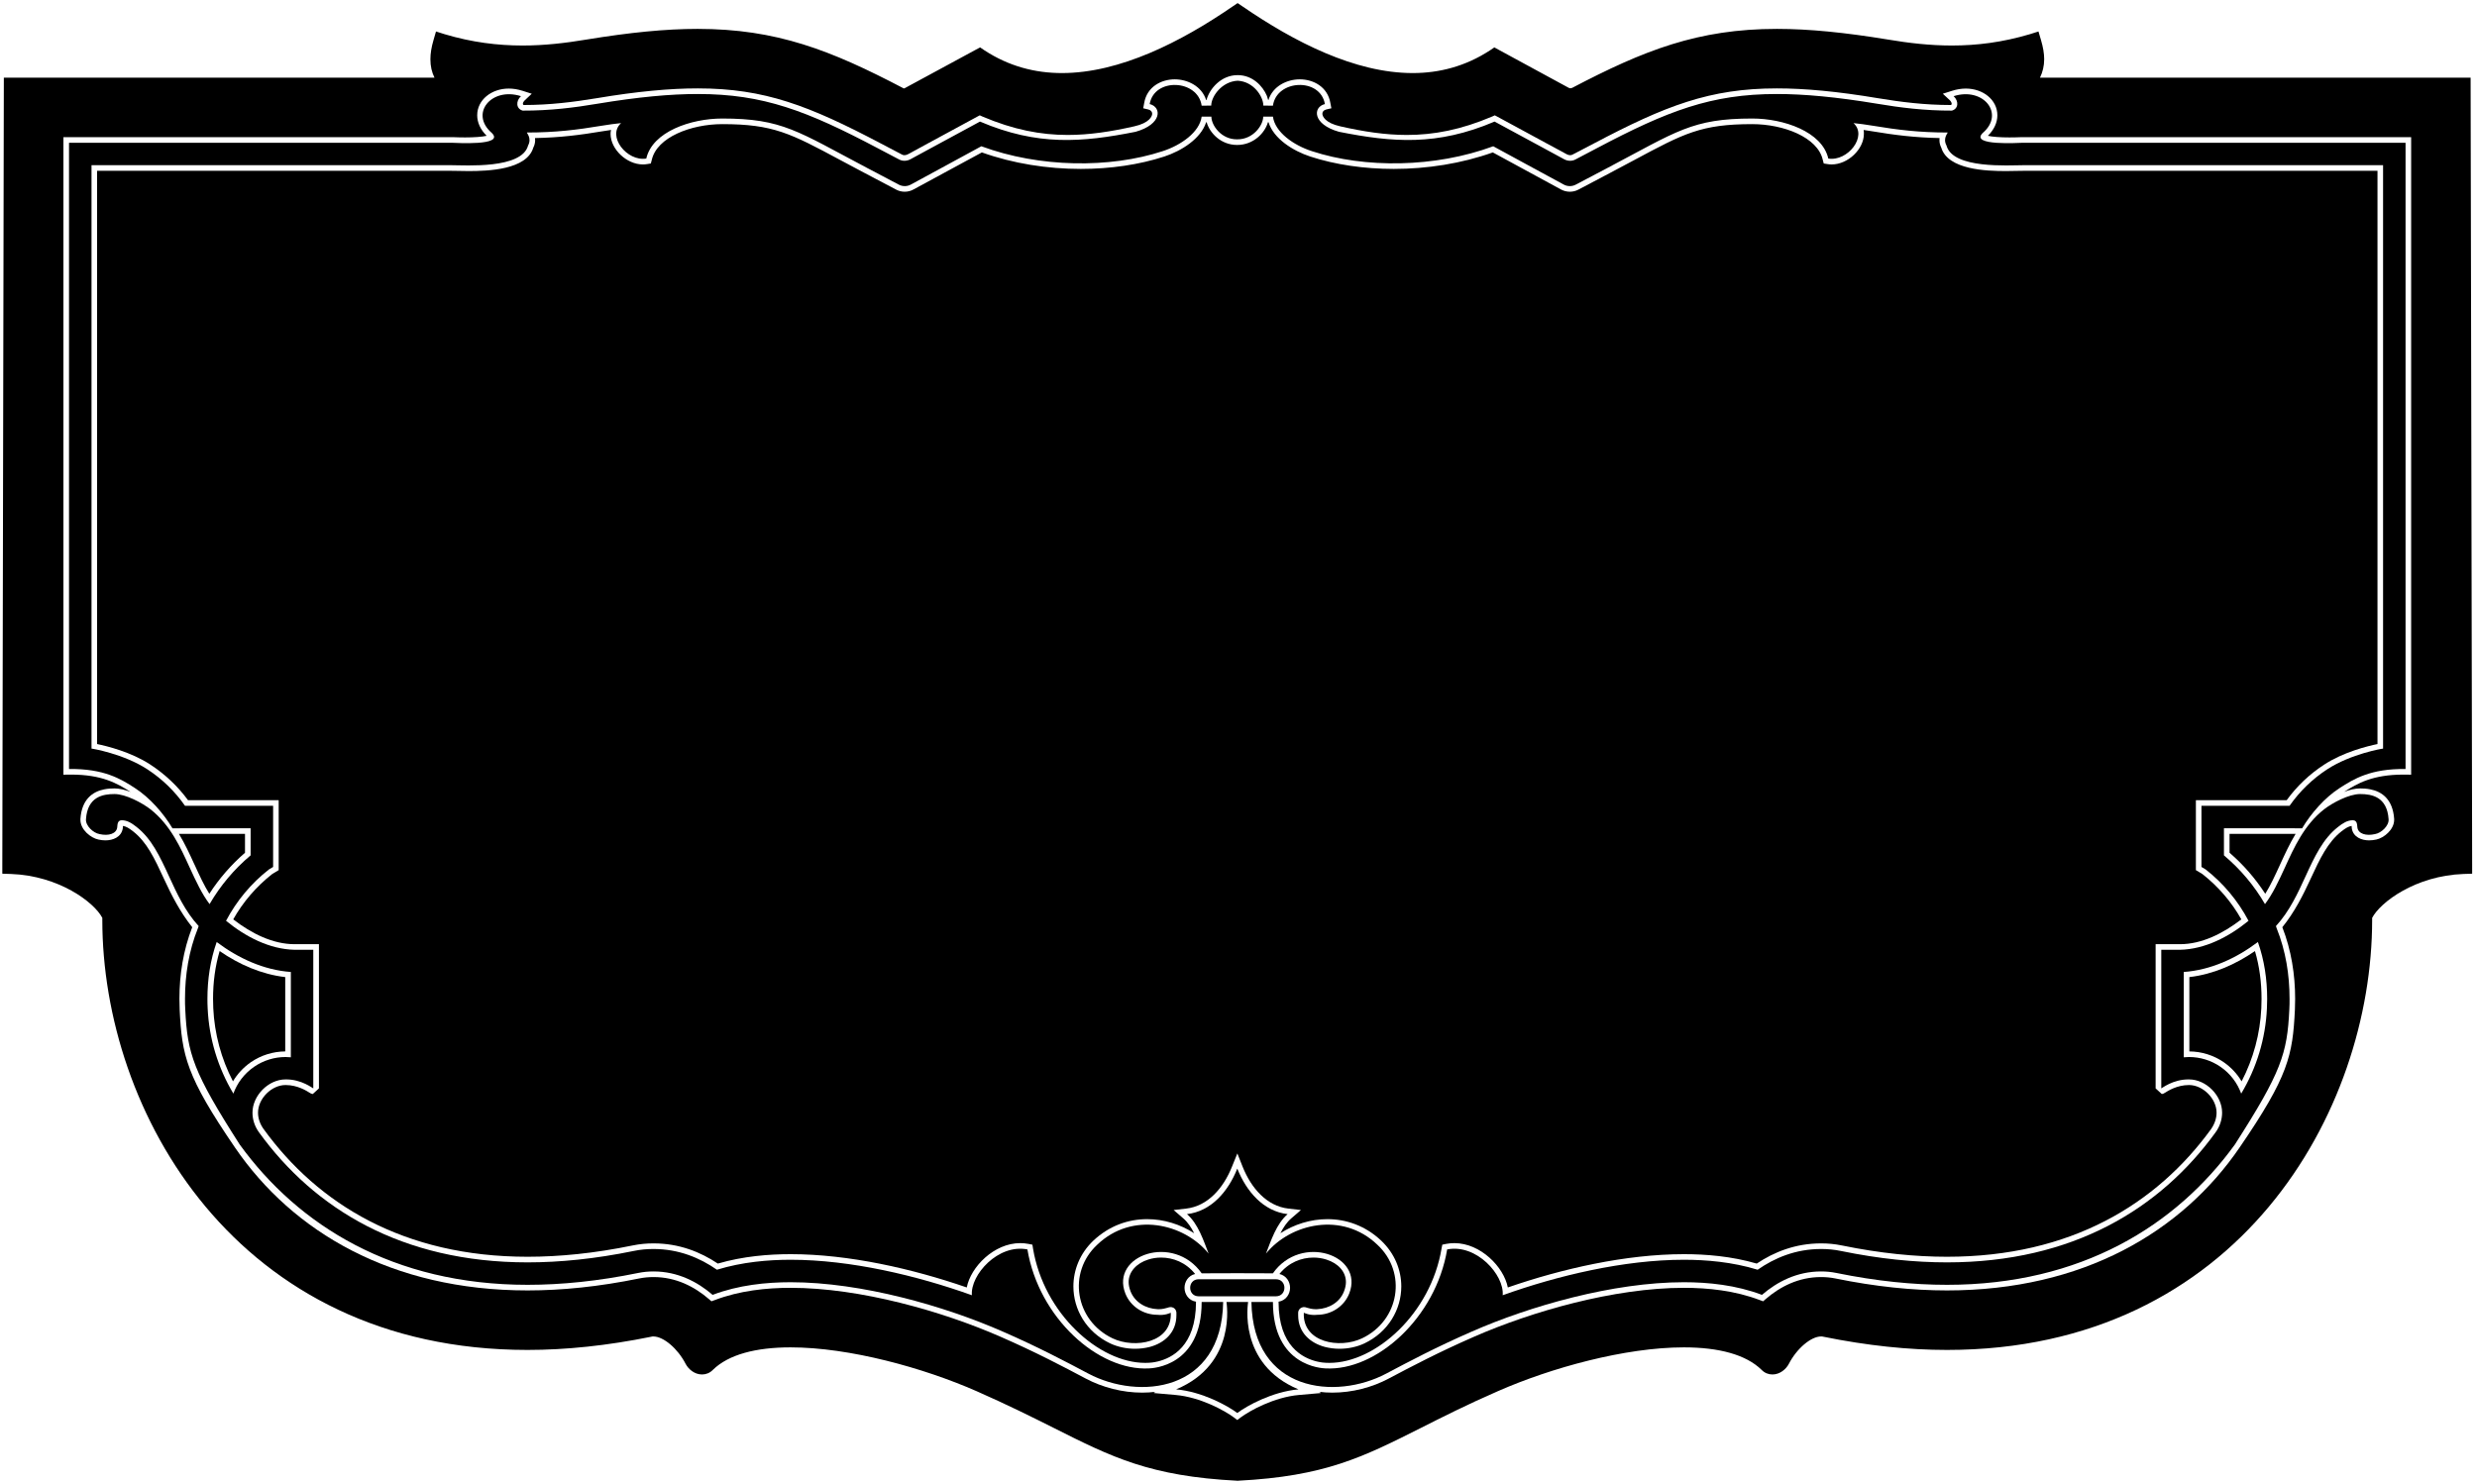 <?xml version="1.0" encoding="UTF-8"?>
<svg xmlns="http://www.w3.org/2000/svg" xmlns:xlink="http://www.w3.org/1999/xlink" width="489pt" height="293pt" viewBox="0 0 489 293" version="1.1">
<g id="surface1">
<path style=" stroke:none;fill-rule:nonzero;fill:rgb(0%,0%,0%);fill-opacity:1;" d="M 487.738 15.332 L 402.727 15.332 C 403.254 14.227 403.555 13.039 403.555 11.68 C 403.555 10.52 403.328 9.273 402.926 7.914 L 402.426 6.215 L 400.719 6.754 C 395.293 8.367 390.242 8.988 385.32 8.988 C 381.051 8.988 376.855 8.508 372.664 7.801 C 364.227 6.414 357.117 5.703 350.812 5.703 C 335.219 5.703 324.543 9.926 310.379 17.344 C 310.227 17.398 310.102 17.43 310 17.43 C 309.926 17.43 309.824 17.398 309.699 17.344 L 295.938 9.867 L 295.008 9.359 L 294.129 9.953 C 289.305 13.094 284.156 14.426 278.883 14.426 C 267.48 14.426 255.477 8.254 245.328 1.289 L 244.324 0.609 L 243.32 1.289 C 233.176 8.254 221.094 14.426 209.641 14.426 C 204.344 14.426 199.191 13.094 194.371 9.953 L 193.492 9.359 L 192.539 9.867 L 178.574 17.43 C 178.551 17.43 178.523 17.457 178.449 17.457 C 178.371 17.457 178.324 17.43 178.297 17.398 C 164.031 9.926 153.332 5.703 137.711 5.703 C 131.383 5.703 124.301 6.414 115.836 7.801 C 111.617 8.508 107.449 8.988 103.18 8.988 C 98.258 8.988 93.184 8.367 87.781 6.754 L 86.074 6.215 L 85.574 7.941 C 85.172 9.301 84.969 10.547 84.969 11.707 C 84.969 13.094 85.246 14.258 85.773 15.332 L 0.758 15.332 L 0.457 170.809 L 0.457 172.508 L 2.164 172.562 C 11.633 172.902 18.59 178.141 20.199 181.227 L 20.199 181.652 C 20.199 219.395 46.57 266.539 104.133 266.539 C 111.742 266.539 119.879 265.691 128.547 263.934 C 128.672 263.879 128.848 263.879 128.996 263.879 C 130.98 263.879 133.793 266.258 135.352 269.285 C 135.902 270.336 137.109 271.383 138.59 271.383 C 139.371 271.383 140.121 271.098 140.727 270.477 C 143.816 267.445 149.215 266.031 156.07 266.031 C 167.723 266.031 182.316 270.078 192.766 274.668 C 198.867 277.355 203.688 279.762 207.984 281.914 C 219.512 287.719 227.047 291.484 244.227 292.363 L 244.324 292.391 L 244.402 292.363 C 261.555 291.484 269.016 287.719 280.441 281.973 C 284.711 279.82 289.559 277.355 295.734 274.668 C 306.184 270.078 320.777 266.031 332.43 266.031 C 339.285 266.031 344.684 267.445 347.773 270.477 C 348.379 271.098 349.129 271.383 349.91 271.383 C 351.391 271.383 352.598 270.336 353.148 269.285 C 354.707 266.258 357.52 263.879 359.504 263.879 C 359.652 263.879 359.828 263.879 359.98 263.934 C 368.645 265.691 376.758 266.539 384.367 266.539 C 441.93 266.539 468.301 219.395 468.301 181.652 L 468.301 181.227 C 469.91 178.141 476.867 172.902 486.336 172.562 L 488.043 172.508 L 488.043 170.809 Z M 476 151.836 L 476 152.961 L 474.883 152.941 L 474.469 152.941 C 468.391 152.941 465.375 154.68 462.773 156.355 C 463.844 155.938 464.938 155.672 465.91 155.672 C 466.543 155.672 467.223 155.707 467.93 155.848 C 470.215 156.293 472.379 157.801 472.645 161.688 C 472.645 161.742 472.645 161.805 472.645 161.867 C 472.645 163.824 470.605 165.453 469.121 165.766 C 468.633 165.871 468.148 165.926 467.688 165.926 C 466.277 165.926 464.574 165.332 464.281 163.559 C 464.258 163.445 464.258 163.312 464.258 163.238 C 464.258 163.18 464.258 163.125 464.258 163.078 C 463.648 163.152 463.066 163.508 462.238 164.152 C 459.566 166.27 458.035 169.426 456.137 173.547 C 454.727 176.605 453.027 180.043 450.57 183.074 C 452.344 187.629 453.098 192.449 453.098 197.211 C 453.098 197.938 453.074 198.645 453.051 199.371 C 452.613 208.387 451.785 212.496 442.109 226.605 C 430.758 243.207 411.211 254.789 384.367 254.789 C 377.609 254.789 370.27 254.051 362.316 252.422 C 361.371 252.234 360.445 252.148 359.496 252.148 C 355.074 252.148 351.402 254.051 348.559 256.508 L 348.07 256.934 L 347.438 256.703 C 342.504 254.816 337.156 254.273 332.438 254.273 C 318.629 254.273 302.391 258.945 291.035 263.918 C 284.035 266.973 278.66 269.809 274.164 272.184 C 270.883 273.941 266.918 274.969 263.027 274.969 C 262.129 274.969 261.254 274.914 260.379 274.801 L 260.719 274.949 L 260.719 275.055 L 256.441 275.43 C 251.555 275.855 246.715 278.531 244.914 279.879 L 244.262 280.375 L 243.605 279.879 C 241.805 278.531 236.969 275.855 232.078 275.43 L 227.824 275.055 L 227.801 274.949 L 228.141 274.801 C 227.266 274.914 226.391 274.969 225.492 274.969 C 221.602 274.969 217.641 273.941 214.332 272.184 C 209.859 269.809 204.484 266.973 197.484 263.918 C 186.129 258.945 169.891 254.273 156.082 254.273 C 151.363 254.273 146.016 254.816 141.082 256.703 L 140.449 256.934 L 139.961 256.508 C 137.117 254.051 133.445 252.148 129.023 252.148 C 128.074 252.148 127.148 252.234 126.203 252.422 C 118.254 254.051 110.91 254.789 104.152 254.789 C 77.312 254.789 57.766 243.207 46.41 226.605 C 36.758 212.496 35.906 208.387 35.469 199.371 C 35.445 198.645 35.422 197.938 35.422 197.211 C 35.422 192.449 36.176 187.629 37.949 183.074 C 35.52 180.043 33.793 176.605 32.383 173.547 C 30.484 169.426 28.98 166.27 26.281 164.152 C 25.453 163.508 24.871 163.152 24.262 163.078 C 24.262 163.125 24.262 163.18 24.262 163.238 C 24.262 163.312 24.262 163.445 24.238 163.559 C 23.945 165.332 22.246 165.926 20.809 165.926 C 20.371 165.926 19.887 165.871 19.426 165.766 C 17.918 165.453 15.875 163.824 15.875 161.867 C 15.875 161.805 15.875 161.742 15.875 161.688 C 16.141 157.801 18.305 156.293 20.59 155.848 C 21.297 155.707 21.977 155.672 22.609 155.672 C 23.582 155.672 24.676 155.938 25.77 156.355 C 23.145 154.68 20.129 152.941 14.051 152.941 L 13.637 152.941 L 12.52 152.961 L 12.52 27.078 L 89.152 27.078 C 89.246 27.078 89.418 27.086 89.59 27.086 C 90.051 27.105 90.875 27.133 91.824 27.133 C 93.551 27.133 95.203 27.023 96.078 26.812 C 94.84 25.59 94.207 24.18 94.207 22.762 C 94.207 19.715 97.027 17.488 100.43 17.488 C 101.332 17.488 102.23 17.633 103.18 17.934 L 104.977 18.508 L 103.617 19.793 C 103.324 20.059 103.227 20.336 103.227 20.492 C 103.227 20.59 103.254 20.672 103.371 20.734 L 103.422 20.734 C 108.574 20.734 113.242 20.141 117.812 19.387 C 125.836 18.039 132.281 17.453 137.75 17.453 C 150.977 17.453 159.754 20.883 173.879 28.32 L 178.059 30.516 C 178.203 30.598 178.352 30.641 178.547 30.641 C 178.789 30.641 179.008 30.578 179.25 30.453 L 183.285 28.258 L 192.938 23.027 L 193.426 22.77 L 193.887 22.984 C 200.086 25.625 205.484 26.645 210.781 26.645 C 215.062 26.645 219.316 25.988 223.938 24.941 C 226.902 24.277 227.461 22.957 227.461 22.461 C 227.461 22.105 227.242 21.754 226.707 21.621 L 225.688 21.379 L 225.879 20.359 C 226.414 17.109 229.285 15.664 231.91 15.664 C 234.414 15.664 237.234 16.984 238.109 19.75 L 238.184 19.75 C 238.766 17.535 241.051 14.832 244.332 14.832 C 247.301 14.832 249.293 17.012 250.094 18.898 C 250.191 19.172 250.289 19.465 250.363 19.75 L 250.41 19.75 C 251.285 16.984 254.082 15.664 256.609 15.664 C 259.234 15.664 262.105 17.109 262.641 20.359 L 262.836 21.379 L 261.812 21.621 C 261.277 21.754 261.059 22.105 261.059 22.461 C 261.059 22.957 261.617 24.277 264.586 24.941 C 269.203 25.988 273.461 26.645 277.738 26.645 C 283.062 26.645 288.434 25.625 294.633 22.984 L 295.098 22.77 L 295.582 23.027 L 305.234 28.258 L 309.293 30.453 C 309.512 30.578 309.758 30.641 309.977 30.641 C 310.145 30.641 310.34 30.598 310.461 30.516 L 314.668 28.32 C 328.77 20.883 337.547 17.453 350.77 17.453 C 356.266 17.453 362.684 18.039 370.73 19.387 C 375.254 20.141 379.945 20.734 385.121 20.734 L 385.148 20.734 C 385.27 20.672 385.293 20.59 385.293 20.492 C 385.293 20.336 385.195 20.059 384.93 19.793 L 383.543 18.508 L 385.344 17.934 C 386.289 17.633 387.215 17.488 388.09 17.488 C 391.492 17.488 394.312 19.715 394.312 22.762 C 394.312 24.18 393.68 25.59 392.441 26.812 C 393.316 27.023 394.969 27.133 396.695 27.133 C 397.645 27.133 398.469 27.105 398.934 27.086 C 399.102 27.086 399.273 27.078 399.371 27.078 L 476 27.078 L 476 151.836 "/>
<path style=" stroke:none;fill-rule:nonzero;fill:rgb(0%,0%,0%);fill-opacity:1;" d="M 391.426 26.254 C 395.867 22.445 391.523 17.125 385.68 18.988 C 386.723 19.961 386.648 21.469 385.34 21.84 C 379.977 21.859 375.176 21.258 370.543 20.477 C 362.535 19.148 356.184 18.562 350.773 18.562 C 337.82 18.562 329.207 21.879 315.164 29.305 L 310.992 31.5 C 310.289 31.871 309.438 31.801 308.762 31.43 L 304.711 29.23 L 295.055 24.004 C 283.68 28.859 274.898 28.117 264.344 26.023 C 259.059 24.535 259.156 21.133 261.555 20.547 C 260.656 15.266 252.023 15.672 251.297 20.867 L 249.402 20.848 C 249.402 19.059 247.488 16.098 244.336 15.938 C 241.18 16.098 239.117 19.059 239.117 20.848 L 237.227 20.867 C 236.496 15.672 227.863 15.266 226.965 20.547 C 229.367 21.133 229.465 24.535 224.176 26.023 C 213.625 28.117 204.844 28.859 193.465 24.004 L 183.812 29.23 L 179.762 31.43 C 179.082 31.801 178.234 31.871 177.531 31.5 L 173.355 29.305 C 159.312 21.879 150.703 18.562 137.746 18.562 C 132.34 18.562 125.984 19.148 117.98 20.477 C 113.348 21.258 108.543 21.859 103.184 21.84 C 101.871 21.469 101.801 19.961 102.844 18.988 C 96.996 17.125 92.656 22.445 97.094 26.254 C 99.738 28.859 89.84 28.188 89.16 28.188 L 13.625 28.188 L 13.625 151.836 C 20.516 151.746 23.84 153.785 26.652 155.609 C 29.562 157.488 32.281 160.574 34.051 163.551 L 37.105 163.531 L 49.477 163.531 L 49.477 168.887 C 46.227 171.613 43.484 174.879 41.375 178.512 C 39.824 176.453 38.684 173.973 37.422 171.242 C 35.652 167.359 33.637 162.879 29.707 159.793 C 28.059 158.516 24.809 156.781 22.602 156.781 C 20.297 156.781 17.266 157.312 16.973 161.762 C 16.875 163.035 18.406 164.473 19.641 164.684 C 21.461 165.109 22.965 164.598 23.137 163.391 C 23.207 163.02 23.086 161.953 24.031 161.953 C 25.125 161.953 26.023 162.539 26.969 163.285 C 29.902 165.59 31.527 169.008 33.395 173.086 C 34.875 176.297 36.523 179.93 39.219 182.852 C 39.168 182.992 39.121 183.137 39.07 183.277 C 37.277 187.746 36.523 192.496 36.523 197.211 C 36.523 197.918 36.523 198.609 36.574 199.32 C 36.984 208.074 38.176 211.707 47.32 225.977 C 58.891 241.965 77.664 253.68 104.152 253.68 C 110.824 253.68 118.102 252.953 125.984 251.34 C 127.004 251.129 128.023 251.039 129.016 251.039 C 133.797 251.039 137.699 253.094 140.684 255.664 C 145.801 253.715 151.309 253.168 156.086 253.168 C 170.105 253.168 186.504 257.883 197.93 262.898 C 204.965 265.965 210.375 268.836 214.859 271.211 C 224.781 276.473 241.18 274.914 241.473 257.066 L 237.227 257.066 C 237.227 269.773 227.547 270.148 226.844 270.184 C 216.824 270.73 205.086 260.219 202.828 246.695 C 197.059 245.543 191.527 251.73 191.867 255.738 C 181.047 251.855 167.898 248.734 156.086 248.734 C 151.719 248.734 146.555 249.16 141.531 250.703 C 138.211 248.383 134.039 246.609 129.016 246.609 C 127.73 246.609 126.445 246.715 125.086 247 C 117.492 248.559 110.508 249.25 104.152 249.25 C 79.289 249.25 62.043 238.633 51.152 223.602 C 50.277 222.414 49.844 221.051 49.844 219.684 C 49.844 216.336 52.969 213.125 56.367 213.125 C 59.57 213.074 61.801 214.934 61.848 214.898 L 61.848 187.531 L 58.16 187.531 C 53.215 187.426 48.484 184.961 44.625 181.809 C 46.688 177.891 49.574 174.414 53.094 171.668 L 53.918 171.172 L 53.918 159.102 L 36.523 159.102 C 34.535 156.246 32.012 153.801 29.078 151.887 C 24.371 148.82 18.066 147.773 18.066 147.812 L 18.066 32.617 L 89.137 32.617 C 91.926 32.617 103.012 33.398 104.25 28.734 C 105.074 27.211 103.84 26.164 104.055 26.164 C 109.609 26.164 113.953 25.633 118.707 24.836 C 120.988 24.465 120.621 24.555 122.613 24.305 C 119.773 26.875 123.754 31.926 127.586 31.305 C 128.797 25.988 136.414 23.402 142.574 23.402 C 154.484 23.402 157.469 25.938 171.297 33.219 L 177.457 36.465 C 178.211 36.855 179.105 36.836 179.836 36.43 L 185.945 33.113 L 193.734 28.879 C 205.23 33.133 219.129 33.258 229.512 29.852 C 233.199 28.664 236.812 26.078 237.227 23.027 L 239.145 23.027 C 239.145 24.711 241.059 27.547 244.234 27.512 C 247.414 27.547 249.379 24.711 249.379 23.027 L 251.297 23.027 C 251.707 26.078 255.32 28.664 259.008 29.852 C 269.391 33.258 283.289 33.133 294.789 28.879 L 302.574 33.113 L 308.688 36.43 C 309.414 36.836 310.312 36.855 311.062 36.465 L 317.227 33.219 C 331.051 25.938 334.035 23.402 345.945 23.402 C 352.105 23.402 359.723 25.988 360.938 31.305 C 364.77 31.926 368.746 26.875 365.91 24.305 C 367.898 24.555 367.535 24.465 369.812 24.836 C 374.57 25.633 378.91 26.164 384.465 26.164 C 384.684 26.164 383.445 27.211 384.27 28.734 C 385.508 33.398 396.594 32.617 399.383 32.617 L 470.457 32.617 L 470.457 147.812 C 470.457 147.773 464.148 148.82 459.445 151.887 C 456.508 153.801 453.984 156.246 451.996 159.102 L 434.605 159.102 L 434.605 171.172 L 435.43 171.668 C 438.945 174.414 441.832 177.891 443.895 181.809 C 440.039 184.961 435.309 187.426 430.359 187.531 L 426.672 187.531 L 426.672 214.898 C 426.723 214.934 428.953 213.074 432.156 213.125 C 435.551 213.125 438.68 216.336 438.68 219.684 C 438.68 221.051 438.242 222.414 437.371 223.602 C 426.48 238.633 409.23 249.25 384.367 249.25 C 378.012 249.25 371.027 248.559 363.434 247 C 362.078 246.715 360.789 246.609 359.504 246.609 C 354.484 246.609 350.312 248.383 346.988 250.703 C 341.969 249.16 336.801 248.734 332.434 248.734 C 320.621 248.734 307.473 251.855 296.656 255.738 C 296.996 251.73 291.465 245.543 285.691 246.695 C 283.438 260.219 271.695 270.73 261.676 270.184 C 260.973 270.148 251.297 269.773 251.297 257.066 L 247.051 257.066 C 247.34 274.914 263.738 276.473 273.66 271.211 C 278.148 268.836 283.559 265.965 290.59 262.898 C 302.016 257.883 318.414 253.168 332.434 253.168 C 337.215 253.168 342.719 253.715 347.84 255.664 C 350.82 253.094 354.727 251.039 359.504 251.039 C 360.5 251.039 361.52 251.129 362.535 251.34 C 370.422 252.953 377.699 253.68 384.367 253.68 C 410.855 253.68 429.633 241.965 441.203 225.977 C 450.348 211.707 451.535 208.074 451.949 199.32 C 451.996 198.609 451.996 197.918 451.996 197.211 C 451.996 192.496 451.246 187.746 449.449 183.277 C 449.402 183.137 449.352 182.992 449.305 182.852 C 451.996 179.93 453.645 176.297 455.125 173.086 C 456.992 169.008 458.617 165.59 461.555 163.285 C 462.5 162.539 463.398 161.953 464.488 161.953 C 465.434 161.953 465.312 163.02 465.387 163.391 C 465.555 164.598 467.059 165.109 468.879 164.684 C 470.117 164.473 471.645 163.035 471.547 161.762 C 471.258 157.312 468.227 156.781 465.922 156.781 C 463.715 156.781 460.461 158.516 458.812 159.793 C 454.883 162.879 452.871 167.359 451.098 171.242 C 449.84 173.973 448.699 176.453 447.145 178.512 C 445.035 174.879 442.293 171.613 439.043 168.887 L 439.043 163.531 L 451.414 163.531 L 454.473 163.551 C 456.242 160.574 458.957 157.488 461.867 155.609 C 464.684 153.785 468.008 151.746 474.895 151.836 L 474.895 28.188 L 399.359 28.188 C 398.68 28.188 388.781 28.859 391.426 26.254 Z M 57.418 191.91 L 57.418 208.758 C 57.07 208.723 56.727 208.703 56.379 208.703 C 54.191 208.703 52.012 209.359 50.148 210.645 C 48.199 211.992 46.816 213.863 46.074 215.926 C 43.023 210.84 41.27 205.062 40.996 199.105 C 40.961 198.477 40.949 197.848 40.949 197.219 C 40.949 193.363 41.52 189.562 42.777 185.996 C 47.047 189.207 52.082 191.535 57.418 191.91 Z M 447.574 197.219 C 447.574 197.848 447.562 198.477 447.527 199.105 C 447.254 205.062 445.5 210.84 442.449 215.926 C 441.707 213.863 440.324 211.992 438.375 210.645 C 436.512 209.359 434.332 208.703 432.145 208.703 C 431.797 208.703 431.453 208.723 431.105 208.758 L 431.105 191.91 C 436.441 191.535 441.477 189.207 445.746 185.996 C 447.008 189.562 447.574 193.363 447.574 197.219 "/>
<path style=" stroke:none;fill-rule:nonzero;fill:rgb(0%,0%,0%);fill-opacity:1;" d="M 62.965 212.859 L 62.965 214.898 L 61.746 216.008 C 61.559 215.988 61.414 215.918 61.391 215.91 C 61.32 215.875 61.27 215.84 61.246 215.828 C 61.199 215.801 61.129 215.766 61.105 215.75 C 60.578 215.414 58.766 214.234 56.379 214.234 C 53.586 214.234 50.938 216.938 50.938 219.684 C 50.938 220.801 51.316 221.934 52.059 222.953 C 62.75 237.691 79.648 248.141 104.164 248.141 C 110.441 248.141 117.34 247.461 124.855 245.918 C 126.312 245.617 127.648 245.5 129.035 245.5 C 134.094 245.5 138.32 247.219 141.711 249.488 C 146.723 248.027 151.805 247.629 156.102 247.629 C 167.582 247.629 180.23 250.527 190.855 254.203 C 191.641 250.137 196.246 245.449 201.402 245.449 C 201.953 245.449 202.504 245.5 203.051 245.605 L 203.816 245.758 L 203.934 246.512 C 206.059 259.316 216.918 269.094 226.086 269.094 C 226.324 269.094 226.539 269.094 226.777 269.074 L 226.801 269.074 C 227.016 269.066 227.684 269.031 228.59 268.809 C 231.266 268.152 236.109 265.875 236.109 257.066 L 236.109 257.012 C 234.605 256.773 233.844 255.461 233.844 254.266 C 233.844 253.113 234.559 251.855 235.941 251.543 C 234.105 249.258 231.598 248.301 229.211 248.301 C 228.352 248.301 227.492 248.434 226.703 248.684 C 224.344 249.426 222.812 251.117 222.812 253.141 C 222.812 253.699 222.934 254.309 223.195 254.984 C 224.031 257.094 226.133 258.387 228.543 258.492 C 228.59 258.492 228.66 258.5 228.734 258.5 C 229.496 258.5 230.164 258.305 230.547 258.191 C 230.598 258.172 230.668 258.148 230.738 258.129 C 230.738 258.129 230.93 258.078 231.121 258.078 C 231.168 258.078 231.359 258.078 231.598 258.184 C 231.887 258.316 232.195 258.637 232.242 259.113 C 232.242 259.301 232.242 259.492 232.242 259.68 C 232.242 263.199 229.762 265.203 226.992 265.945 C 226.062 266.184 225.059 266.309 224.078 266.309 C 222.387 266.309 220.645 265.945 219.164 265.246 C 214.438 262.996 211.906 258.535 211.906 253.992 C 211.906 250.746 213.195 247.477 215.844 244.961 C 218.996 241.992 222.766 240.715 226.465 240.715 C 229.785 240.715 233.031 241.742 235.75 243.496 C 235.156 242.344 234.484 241.316 233.602 240.562 L 231.691 238.914 L 234.199 238.625 C 238.402 238.137 241.504 234.645 243.223 230.328 L 244.273 227.738 L 245.301 230.328 C 247.016 234.645 250.121 238.137 254.32 238.625 L 256.828 238.914 L 254.918 240.562 C 254.035 241.316 253.367 242.344 252.77 243.496 C 255.492 241.742 258.738 240.715 262.055 240.715 C 265.754 240.715 269.527 241.992 272.676 244.961 C 275.324 247.477 276.637 250.746 276.637 253.992 C 276.637 258.535 274.086 262.996 269.359 265.246 C 267.879 265.945 266.137 266.309 264.441 266.309 C 263.465 266.309 262.484 266.184 261.555 265.945 C 258.762 265.203 256.277 263.199 256.277 259.68 C 256.277 259.492 256.277 259.301 256.277 259.113 C 256.324 258.637 256.637 258.316 256.945 258.184 C 257.16 258.078 257.352 258.078 257.426 258.078 C 257.59 258.078 257.781 258.129 257.805 258.129 C 257.855 258.148 257.926 258.172 257.973 258.191 C 258.355 258.305 259.023 258.5 259.785 258.5 C 259.859 258.5 259.93 258.492 260.004 258.492 C 262.414 258.387 264.512 257.094 265.324 254.984 C 265.586 254.309 265.707 253.699 265.707 253.141 C 265.707 251.117 264.203 249.426 261.816 248.684 C 261.027 248.434 260.168 248.301 259.309 248.301 C 256.922 248.301 254.414 249.258 252.578 251.543 C 253.965 251.855 254.68 253.113 254.68 254.266 C 254.68 255.461 253.914 256.773 252.41 257.012 L 252.41 257.066 C 252.41 265.875 257.258 268.152 259.93 268.809 C 260.84 269.031 261.508 269.066 261.719 269.074 C 261.961 269.094 262.199 269.094 262.438 269.094 C 271.602 269.094 282.465 259.316 284.586 246.512 L 284.73 245.758 L 285.469 245.605 C 286.02 245.5 286.566 245.449 287.117 245.449 C 292.273 245.449 296.879 250.137 297.668 254.203 C 308.266 250.527 320.938 247.629 332.441 247.629 C 336.715 247.629 341.801 248.027 346.812 249.488 C 350.203 247.219 354.426 245.5 359.512 245.5 C 360.871 245.5 362.207 245.617 363.664 245.918 C 371.184 247.461 378.105 248.141 384.359 248.141 C 408.871 248.141 425.77 237.691 436.488 222.953 C 437.203 221.934 437.586 220.801 437.586 219.684 C 437.586 216.938 434.91 214.234 432.145 214.234 C 429.758 214.234 427.941 215.414 427.418 215.75 C 427.395 215.766 427.32 215.801 427.273 215.828 C 427.25 215.84 427.203 215.875 427.129 215.91 C 427.129 215.918 426.988 215.988 426.773 216.008 L 425.555 214.898 L 425.555 186.426 L 430.352 186.426 C 434.648 186.426 438.852 184.324 442.477 181.523 C 440.547 178.086 437.918 175.035 434.793 172.582 L 433.504 171.801 L 433.504 157.992 L 451.43 157.992 C 453.434 155.23 455.941 152.844 458.852 150.957 C 462.648 148.477 467.398 147.312 469.355 146.906 L 469.355 33.727 L 399.371 33.727 C 399.109 33.727 398.75 33.734 398.297 33.742 C 397.676 33.762 396.891 33.777 396.008 33.777 C 392.164 33.777 384.551 33.531 383.234 29.145 C 382.973 28.641 382.879 28.133 382.879 27.672 C 382.879 27.531 382.879 27.391 382.902 27.258 C 378.008 27.168 373.977 26.652 369.633 25.926 C 368.746 25.785 368.27 25.703 367.914 25.66 C 367.961 25.918 367.961 26.176 367.961 26.441 C 367.961 29.418 364.855 32.469 361.586 32.469 C 361.324 32.469 361.039 32.441 360.754 32.395 L 360.035 32.281 L 359.844 31.555 C 358.844 27.105 352.109 24.508 345.93 24.508 C 335.832 24.508 332.441 26.336 322.586 31.625 C 321.129 32.406 319.508 33.266 317.738 34.203 L 311.582 37.449 C 311.059 37.723 310.484 37.855 309.91 37.855 C 309.289 37.855 308.695 37.695 308.145 37.402 L 302.059 34.09 L 294.707 30.094 C 288.523 32.297 281.723 33.352 275.16 33.352 C 269.312 33.352 263.605 32.52 258.664 30.906 C 255.254 29.789 251.434 27.391 250.43 24.137 L 250.312 24.137 C 249.715 26.246 247.473 28.621 244.227 28.621 C 241.004 28.621 238.809 26.238 238.211 24.137 L 238.113 24.137 C 237.062 27.391 233.27 29.789 229.855 30.906 C 224.914 32.52 219.211 33.352 213.363 33.352 C 206.773 33.352 199.996 32.297 193.84 30.094 L 186.461 34.09 L 180.352 37.402 C 179.828 37.695 179.23 37.855 178.609 37.855 C 178.035 37.855 177.465 37.723 176.938 37.449 L 170.781 34.203 C 168.992 33.266 167.391 32.406 165.934 31.625 C 156.078 26.336 152.664 24.508 142.59 24.508 C 136.41 24.508 129.68 27.105 128.676 31.555 L 128.484 32.281 L 127.77 32.395 C 127.484 32.441 127.195 32.469 126.934 32.469 C 123.664 32.469 120.535 29.418 120.535 26.441 C 120.535 26.176 120.562 25.918 120.633 25.66 C 120.25 25.703 119.773 25.785 118.891 25.926 C 114.547 26.652 110.512 27.168 105.617 27.258 C 105.617 27.391 105.645 27.531 105.645 27.672 C 105.645 28.133 105.547 28.641 105.285 29.145 C 103.973 33.531 96.359 33.777 92.516 33.777 C 91.633 33.777 90.844 33.762 90.199 33.742 C 89.77 33.734 89.41 33.727 89.148 33.727 L 19.168 33.727 L 19.168 146.906 C 21.125 147.312 25.875 148.477 29.668 150.957 C 32.559 152.844 35.086 155.23 37.117 157.992 L 55.016 157.992 L 55.016 171.801 L 53.727 172.582 C 50.602 175.035 47.977 178.086 46.043 181.523 C 49.648 184.324 53.871 186.426 58.168 186.426 L 62.965 186.426 L 62.965 212.859 "/>
<path style=" stroke:none;fill-rule:nonzero;fill:rgb(0%,0%,0%);fill-opacity:1;" d="M 237.234 251.41 L 244.262 251.387 L 251.289 251.41 C 256.848 243.508 269.344 247.797 266.363 255.391 C 265.344 257.977 262.801 259.594 260.035 259.602 C 258.566 259.777 257.469 259.227 257.395 259.191 C 257.113 265.094 264.461 266.352 268.891 264.246 C 276.309 260.707 277.816 251.242 271.914 245.766 C 265.027 239.164 254.766 241.547 249.926 247.512 C 250.918 244.961 251.98 241.637 254.195 239.723 C 249.395 239.164 246.051 235.23 244.262 230.734 C 242.473 235.23 239.129 239.164 234.328 239.723 C 236.543 241.637 237.605 244.961 238.598 247.512 C 233.762 241.547 223.496 239.164 216.609 245.766 C 210.711 251.242 212.215 260.707 219.633 264.246 C 224.062 266.352 231.41 265.094 231.129 259.191 C 231.059 259.227 229.957 259.777 228.488 259.602 C 225.723 259.594 223.18 257.977 222.16 255.391 C 219.18 247.797 231.676 243.508 237.234 251.41 "/>
<path style=" stroke:none;fill-rule:nonzero;fill:rgb(0%,0%,0%);fill-opacity:1;" d="M 246.398 257.074 L 242.125 257.074 C 242.125 257.215 244.262 269.293 232.184 274.324 C 237.34 274.773 242.371 277.566 244.262 278.988 C 246.156 277.566 251.188 274.773 256.344 274.324 C 244.262 269.293 246.398 257.215 246.398 257.074 "/>
<path style=" stroke:none;fill-rule:nonzero;fill:rgb(0%,0%,0%);fill-opacity:1;" d="M 244.262 255.949 L 251.883 255.949 C 254.125 255.949 254.125 252.582 251.883 252.582 L 236.641 252.582 C 234.398 252.582 234.398 255.949 236.641 255.949 L 244.262 255.949 "/>
<path style=" stroke:none;fill-rule:nonzero;fill:rgb(0%,0%,0%);fill-opacity:1;" d="M 42.102 199.051 C 42.34 204.113 43.672 209.051 45.992 213.508 C 46.852 212.055 48.039 210.762 49.52 209.73 C 51.551 208.332 53.926 207.613 56.309 207.598 L 56.309 192.922 C 51.613 192.379 47.199 190.43 43.359 187.781 C 42.465 190.801 42.059 193.984 42.059 197.219 C 42.059 197.832 42.074 198.441 42.102 199.051 "/>
<path style=" stroke:none;fill-rule:nonzero;fill:rgb(0%,0%,0%);fill-opacity:1;" d="M 442.531 213.508 C 444.852 209.051 446.184 204.113 446.422 199.051 C 446.449 198.441 446.465 197.832 446.465 197.219 C 446.465 193.984 446.059 190.801 445.164 187.781 C 441.324 190.43 436.91 192.379 432.215 192.922 L 432.215 207.598 C 434.598 207.613 436.973 208.332 439.004 209.73 C 440.484 210.762 441.672 212.055 442.531 213.508 "/>
<path style=" stroke:none;fill-rule:nonzero;fill:rgb(0%,0%,0%);fill-opacity:1;" d="M 38.434 170.781 C 39.406 172.918 40.293 174.824 41.324 176.473 C 43.262 173.469 45.641 170.738 48.367 168.371 L 48.367 164.641 L 37.113 164.641 L 35.324 164.648 C 36.527 166.625 37.457 168.664 38.301 170.508 C 38.344 170.598 38.391 170.691 38.434 170.781 "/>
<path style=" stroke:none;fill-rule:nonzero;fill:rgb(0%,0%,0%);fill-opacity:1;" d="M 440.148 168.371 C 442.895 170.738 445.254 173.469 447.199 176.473 C 448.23 174.824 449.113 172.918 450.09 170.781 C 450.125 170.691 450.18 170.598 450.215 170.508 C 451.066 168.664 451.988 166.625 453.191 164.648 L 451.422 164.641 L 440.148 164.641 L 440.148 168.371 "/>
</g>
</svg>

